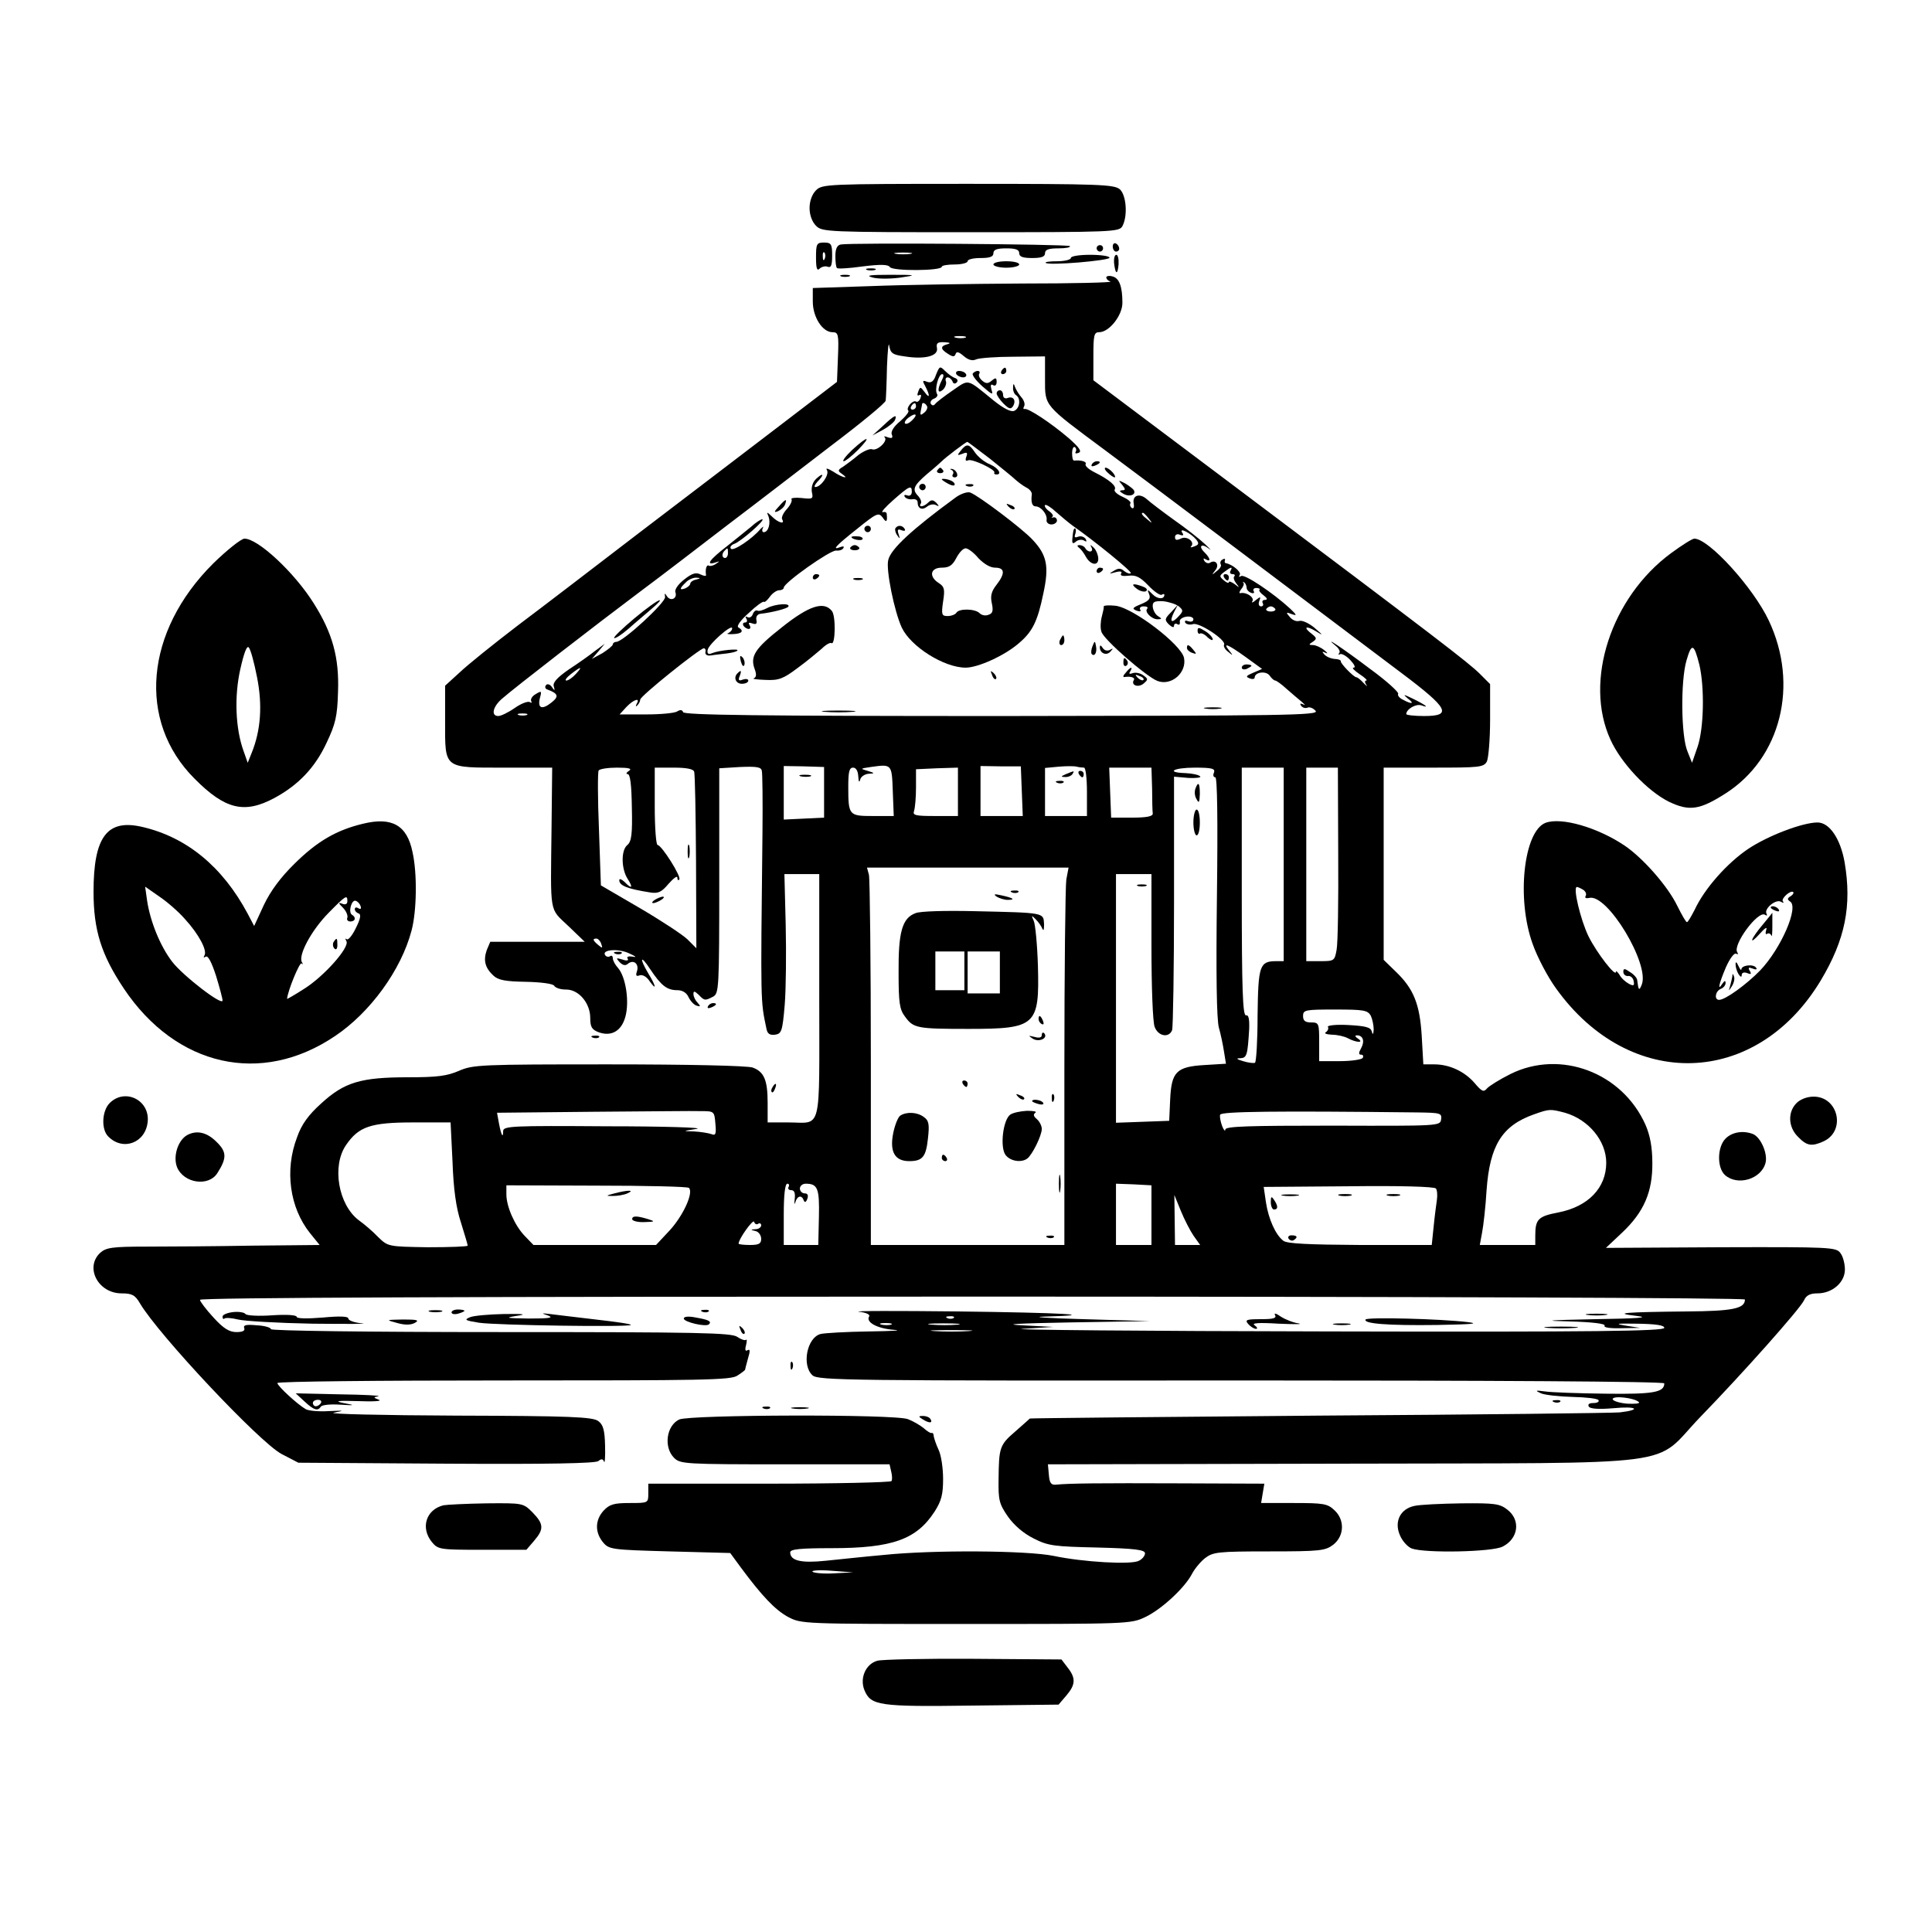 <?xml version="1.0" standalone="no"?>
<!DOCTYPE svg PUBLIC "-//W3C//DTD SVG 20010904//EN"
 "http://www.w3.org/TR/2001/REC-SVG-20010904/DTD/svg10.dtd">
<svg version="1.0" xmlns="http://www.w3.org/2000/svg"
 width="599pt" height="599pt" viewBox="0 0 599 599"
 preserveAspectRatio="xMidYMid meet">

<g transform="translate(0,599) scale(0.1,-0.1)"
fill="#000000" stroke="none">
<path d="M2530 5400 c-12 -12 -20 -33 -20 -55 0 -22 8 -43 20 -55 19 -19 33
-20 480 -20 444 0 460 1 470 19 17 32 12 96 -8 114 -17 15 -64 17 -470 17
-439 0 -453 -1 -472 -20z"/>
<path d="M2530 5192 c0 -34 3 -43 11 -35 6 6 18 9 25 6 11 -4 14 5 14 35 0 35
-3 40 -25 40 -23 0 -25 -4 -25 -46z m27 -4 c-3 -8 -6 -5 -6 6 -1 11 2 17 5 13
3 -3 4 -12 1 -19z"/>
<path d="M2607 5232 c-12 -2 -17 -14 -17 -36 0 -18 2 -35 5 -37 2 -3 38 -1 80
5 56 7 79 6 84 -2 8 -13 161 -12 161 1 0 4 18 7 40 7 22 0 40 5 40 10 0 6 18
10 40 10 29 0 40 4 40 15 0 11 11 15 40 15 29 0 40 -4 40 -15 0 -11 11 -15 40
-15 29 0 40 4 40 15 0 11 11 15 42 15 23 0 38 3 35 7 -7 6 -678 11 -710 5z
m216 -29 c-13 -2 -33 -2 -45 0 -13 2 -3 4 22 4 25 0 35 -2 23 -4z"/>
<path d="M3450 5226 c0 -9 5 -16 10 -16 6 0 10 4 10 9 0 6 -4 13 -10 16 -5 3
-10 -1 -10 -9z"/>
<path d="M3400 5220 c0 -5 5 -10 10 -10 6 0 10 5 10 10 0 6 -4 10 -10 10 -5 0
-10 -4 -10 -10z"/>
<path d="M3320 5190 c0 -5 -19 -10 -42 -10 -23 0 -39 -2 -36 -5 9 -9 198 7
198 16 0 5 -27 9 -60 9 -33 0 -60 -4 -60 -10z"/>
<path d="M3454 5175 c4 -36 11 -39 14 -5 1 17 -2 30 -7 30 -5 0 -8 -11 -7 -25z"/>
<path d="M3080 5170 c0 -5 18 -10 40 -10 22 0 40 5 40 10 0 6 -18 10 -40 10
-22 0 -40 -4 -40 -10z"/>
<path d="M2688 5153 c6 -2 18 -2 25 0 6 3 1 5 -13 5 -14 0 -19 -2 -12 -5z"/>
<path d="M2608 5133 c6 -2 18 -2 25 0 6 3 1 5 -13 5 -14 0 -19 -2 -12 -5z"/>
<path d="M2704 5130 c16 -5 54 -5 85 -1 55 8 55 9 -29 9 -63 0 -77 -2 -56 -8z"/>
<path d="M3430 5130 c0 -5 6 -11 13 -13 6 -3 -117 -6 -274 -6 -157 -1 -368 -4
-467 -8 l-182 -6 0 -42 c0 -48 30 -95 61 -95 18 0 20 -6 17 -77 l-3 -77 -191
-146 c-105 -80 -296 -226 -425 -324 -129 -99 -296 -227 -372 -284 -76 -58
-158 -124 -182 -147 l-45 -41 0 -111 c0 -148 -6 -143 184 -143 l148 0 -2 -187
c-3 -272 -8 -247 52 -304 l51 -49 -147 0 -146 0 -11 -26 c-11 -32 -5 -55 21
-79 15 -14 38 -18 100 -19 48 -1 84 -6 88 -12 4 -7 20 -12 36 -12 40 1 76 -42
76 -88 0 -28 5 -36 25 -44 40 -15 72 3 84 48 13 47 1 124 -23 151 -9 10 -16
23 -16 30 0 7 -4 10 -9 6 -5 -3 -12 -1 -15 4 -11 17 42 21 75 5 20 -9 25 -13
11 -10 -13 2 -20 0 -16 -6 4 -6 -2 -8 -16 -3 -20 6 -21 5 -9 -8 10 -10 18 -12
26 -5 17 14 35 0 28 -23 -5 -14 -2 -17 8 -13 9 3 22 -4 31 -18 23 -32 20 -15
-4 24 -29 49 -24 59 6 13 34 -51 52 -65 84 -65 16 0 29 -8 35 -22 6 -12 17
-24 25 -26 12 -4 13 -2 3 9 -7 7 -13 19 -13 27 0 10 3 10 16 -2 18 -19 20 -19
45 -6 18 10 19 25 19 359 l0 349 65 4 c51 2 65 0 67 -12 2 -8 3 -94 2 -190 -6
-539 -6 -521 12 -608 3 -17 10 -22 27 -20 20 3 23 10 30 93 4 50 5 161 3 248
l-4 157 54 0 54 0 0 -379 c0 -431 10 -391 -96 -391 l-64 0 0 61 c0 70 -11 96
-46 109 -15 6 -204 10 -445 10 -400 0 -422 -1 -466 -20 -37 -16 -67 -20 -157
-20 -147 0 -198 -15 -270 -81 -40 -36 -61 -65 -75 -105 -39 -102 -23 -218 40
-297 l30 -37 -208 -2 c-114 -2 -263 -3 -329 -3 -106 0 -125 -3 -143 -19 -49
-45 -7 -126 66 -126 32 0 42 -5 57 -31 58 -98 371 -431 439 -467 l52 -27 459
-3 c317 -2 462 1 471 8 10 8 14 7 18 -2 2 -7 4 15 3 49 -1 49 -6 66 -21 77
-17 13 -86 16 -440 17 -231 1 -402 5 -380 9 35 7 33 7 -16 5 -30 -2 -63 1 -71
6 -25 14 -88 72 -88 81 0 5 316 8 701 8 617 0 705 1 725 15 13 8 24 17 24 18
0 1 4 17 9 35 7 23 7 30 -1 26 -7 -5 -9 1 -5 15 3 13 3 20 0 17 -3 -3 -15 1
-27 9 -17 13 -123 15 -733 15 -416 0 -713 4 -713 9 0 5 -20 11 -44 12 -32 3
-42 1 -39 -8 4 -9 -5 -13 -24 -13 -22 0 -40 11 -71 45 -23 25 -42 50 -42 55 0
7 849 10 2395 10 1367 0 2395 -4 2395 -9 0 -28 -37 -36 -179 -37 -194 -2 -235
-5 -156 -14 42 -5 4 -8 -130 -10 -151 -3 -167 -5 -77 -7 69 -2 110 -7 107 -13
-4 -6 17 -9 52 -8 l58 1 -45 7 c-36 6 -28 7 37 6 59 -1 83 -5 83 -13 0 -10
-214 -13 -1042 -11 -574 1 -1000 5 -948 8 l95 6 -95 5 c-65 3 -18 6 150 9
l245 4 -205 6 c-113 3 -167 7 -121 8 181 5 59 12 -270 16 -189 2 -327 2 -306
-1 20 -2 35 -8 32 -14 -12 -18 24 -38 76 -42 30 -2 -4 -4 -76 -5 -71 -1 -140
-5 -151 -8 -42 -11 -59 -97 -25 -128 17 -16 110 -17 1330 -16 769 0 1311 -3
1311 -9 0 -28 -34 -34 -183 -32 -84 1 -168 4 -187 7 -30 4 -32 3 -12 -6 12 -5
56 -10 97 -11 42 -1 78 -5 81 -10 3 -5 -4 -9 -16 -9 -13 0 -18 -4 -14 -11 4
-7 30 -9 77 -5 72 7 88 -5 19 -13 -20 -2 -440 -7 -932 -10 -492 -4 -896 -8
-897 -9 -1 -1 -21 -19 -45 -40 -49 -42 -51 -50 -52 -149 -1 -64 2 -76 29 -115
19 -27 48 -52 80 -68 45 -23 64 -25 198 -28 116 -3 147 -7 147 -18 0 -7 -8
-18 -19 -23 -23 -13 -174 -4 -264 15 -83 17 -374 19 -527 3 -58 -5 -139 -14
-180 -18 -76 -8 -110 0 -110 26 0 10 32 13 128 13 189 0 264 27 320 114 21 33
26 53 26 101 0 33 -6 74 -14 90 -8 17 -14 36 -15 42 0 7 -3 12 -7 10 -3 -1
-14 6 -24 15 -11 9 -33 22 -49 28 -41 16 -675 14 -709 -1 -40 -19 -49 -86 -16
-119 19 -19 33 -20 344 -20 l324 0 5 -22 c3 -12 4 -25 1 -30 -3 -4 -174 -8
-380 -8 l-374 0 0 -30 c0 -30 0 -30 -58 -30 -48 0 -62 -4 -80 -23 -27 -29 -28
-67 -3 -98 19 -23 25 -24 207 -29 l188 -5 33 -45 c66 -89 106 -131 146 -153
42 -22 44 -22 552 -22 500 0 511 0 555 21 51 24 122 90 145 133 8 16 27 39 41
50 25 19 39 21 199 21 159 0 174 2 199 21 34 27 36 77 3 107 -21 20 -34 22
-125 22 l-102 0 5 30 5 30 -262 1 c-254 1 -341 0 -383 -4 -16 -2 -21 5 -23 30
l-3 33 918 2 c1076 3 953 -13 1104 144 134 138 309 335 322 362 7 16 19 22 42
22 46 0 85 34 85 74 0 18 -6 41 -14 51 -13 18 -30 19 -370 18 l-357 -2 50 47
c68 64 95 127 94 217 0 47 -7 85 -21 117 -72 163 -264 235 -419 158 -34 -17
-66 -37 -73 -45 -10 -12 -16 -9 -38 17 -31 36 -78 58 -125 58 l-34 0 -5 88
c-6 99 -25 147 -82 201 l-36 35 0 298 0 298 155 0 c142 0 155 1 165 19 5 11
10 69 10 130 l0 110 -33 33 c-36 35 -124 103 -779 595 l-418 314 0 74 c0 66 2
75 18 75 31 0 72 52 72 91 0 51 -10 77 -31 82 -10 3 -19 1 -19 -3z m-437 -187
c-7 -2 -21 -2 -30 0 -10 3 -4 5 12 5 17 0 24 -2 18 -5z m-188 -58 c62 -10 105
1 100 26 -3 15 2 19 23 18 17 -1 21 -3 10 -6 -23 -6 -23 -15 1 -30 15 -10 21
-10 24 0 3 8 10 6 25 -7 14 -12 27 -16 39 -10 10 4 62 8 115 8 l98 1 0 -71 c0
-84 -5 -78 185 -219 123 -91 653 -490 922 -693 145 -109 156 -132 68 -132 -30
0 -55 3 -55 6 0 15 30 33 47 27 28 -10 12 2 -27 21 -29 14 -31 14 -16 1 23
-17 14 -20 -15 -4 -11 5 -17 14 -14 18 2 5 -36 40 -87 77 -83 63 -151 108
-106 71 10 -8 14 -18 10 -22 -4 -5 -2 -6 3 -3 6 2 20 -6 32 -19 12 -13 17 -23
10 -23 -7 0 2 -9 18 -20 17 -11 26 -20 21 -20 -5 0 -5 -6 0 -13 5 -7 2 -5 -8
5 -9 10 -19 18 -22 18 -9 0 -51 44 -49 50 1 3 -8 7 -19 7 -12 1 -26 7 -32 14
-8 9 -7 10 4 5 8 -4 6 0 -4 8 -11 9 -27 16 -35 16 -14 0 -14 2 -1 10 13 9 13
12 -2 24 -28 21 -21 28 10 10 26 -16 26 -15 -3 10 -17 14 -37 23 -46 21 -9 -3
-22 2 -30 12 -13 15 -12 16 6 9 17 -6 16 -3 -5 17 -52 48 -141 108 -152 101
-7 -4 -8 -3 -4 4 5 9 -24 33 -44 36 -3 1 -4 5 -2 9 1 5 -2 6 -8 2 -6 -3 -8
-10 -5 -15 3 -4 -3 -14 -13 -21 -15 -13 -16 -12 -4 3 14 17 1 35 -17 23 -5 -3
-13 0 -17 6 -4 8 -3 9 4 5 17 -10 15 3 -3 21 -21 20 -10 30 13 12 10 -8 4 -1
-12 14 -17 16 -60 50 -96 75 -36 26 -73 54 -84 64 -22 20 -46 13 -41 -13 2
-11 0 -17 -6 -14 -5 4 -7 10 -4 15 2 4 -9 13 -25 20 -16 7 -27 17 -24 22 7 11
-17 31 -63 54 -18 9 -30 20 -27 25 4 8 -14 13 -36 11 -4 0 -6 10 -6 23 0 13 4
21 8 19 5 -3 6 -10 3 -15 -3 -5 1 -6 9 -3 11 4 3 16 -31 46 -55 47 -125 93
-136 90 -5 -1 -5 2 -2 8 4 6 0 19 -8 28 -8 9 -17 24 -20 32 -4 12 -6 12 -6 -2
-1 -9 4 -20 9 -23 16 -10 12 -42 -6 -49 -10 -4 -33 8 -63 32 -86 70 -75 67
-128 31 -26 -18 -51 -37 -54 -42 -4 -5 -9 -5 -13 1 -3 5 1 13 10 16 8 3 13 10
9 15 -8 14 5 61 16 61 6 0 5 -8 -1 -19 -15 -29 -13 -44 4 -29 7 7 11 19 9 25
-3 7 -1 13 5 13 6 0 12 -6 15 -12 2 -8 8 -9 13 -4 5 5 3 11 -5 14 -7 2 -21 12
-31 22 -16 16 -17 15 -28 -12 -7 -21 -15 -26 -27 -22 -15 6 -16 4 -6 -14 15
-29 14 -40 -2 -18 -13 17 -14 18 -20 2 -4 -10 -3 -15 3 -11 6 3 7 -1 4 -9 -3
-9 -10 -14 -14 -11 -10 6 -32 -20 -24 -28 4 -3 -8 -18 -25 -33 -20 -16 -30
-33 -26 -41 4 -11 1 -13 -12 -9 -10 4 -14 4 -10 0 11 -11 -23 -43 -39 -37 -7
3 -27 -6 -43 -18 -15 -13 -37 -29 -47 -36 -17 -10 -17 -13 -4 -22 26 -18 1
-12 -27 7 -17 10 -24 12 -19 4 8 -14 -19 -52 -36 -52 -5 0 -2 7 6 16 22 22 20
31 -3 10 -11 -10 -16 -25 -14 -41 5 -22 3 -23 -32 -19 -20 2 -34 0 -31 -4 3
-5 -4 -19 -15 -31 -11 -12 -17 -26 -14 -31 10 -17 -12 -11 -31 8 -17 16 -18
16 -11 0 7 -21 -1 -48 -15 -48 -5 0 -6 6 -3 13 4 6 1 5 -7 -3 -26 -31 -86 -71
-92 -61 -4 5 2 12 11 15 20 7 99 76 86 76 -4 0 -20 -10 -34 -23 -15 -12 -49
-40 -77 -62 -53 -41 -65 -59 -34 -49 14 5 14 4 2 -4 -8 -6 -18 -8 -22 -6 -7 5
-12 -10 -9 -29 1 -4 -7 -3 -17 2 -14 7 -26 4 -51 -16 -18 -14 -30 -31 -27 -39
7 -19 -14 -30 -26 -13 -7 11 -8 11 -6 -2 3 -16 -130 -139 -151 -139 -6 0 -11
-4 -11 -8 0 -4 -15 -16 -32 -27 l-33 -18 20 23 20 24 -30 -22 c-16 -13 -53
-39 -82 -58 -36 -25 -50 -41 -46 -52 4 -14 3 -15 -6 -2 -5 8 -14 11 -18 6 -4
-5 -3 -10 2 -13 36 -13 39 -22 15 -41 -30 -24 -44 -18 -36 14 6 22 5 23 -13
12 -11 -6 -17 -16 -14 -22 3 -5 1 -6 -4 -3 -6 4 -27 -4 -47 -18 -20 -14 -43
-25 -51 -25 -24 0 -17 30 13 55 39 34 287 226 427 331 66 49 187 142 269 205
82 62 226 173 320 245 94 71 172 135 172 142 1 7 3 54 4 105 2 50 5 80 7 65 4
-23 10 -28 48 -33z m35 -155 c0 -5 -5 -10 -11 -10 -5 0 -7 5 -4 10 3 6 8 10
11 10 2 0 4 -4 4 -10z m34 1 c3 -5 -1 -14 -8 -20 -12 -10 -14 -9 -11 6 2 10 4
19 4 21 2 5 10 2 15 -7z m-47 -45 c-8 -8 -17 -12 -21 -9 -3 3 2 12 12 19 22
16 29 9 9 -10z m242 -118 c36 -29 72 -58 79 -65 8 -7 22 -18 33 -24 11 -5 19
-15 18 -22 -3 -24 1 -37 12 -37 16 0 36 -24 34 -41 -2 -8 5 -15 15 -15 9 0 17
6 17 12 0 7 -5 11 -11 10 -6 -2 -7 -1 -3 2 4 2 0 10 -10 17 -10 7 -16 16 -13
19 3 3 19 -7 35 -22 17 -15 40 -34 51 -42 70 -49 185 -143 180 -147 -3 -3 -12
0 -20 6 -11 10 -19 10 -33 1 -16 -9 -15 -10 6 -4 15 4 21 2 17 -4 -4 -7 4 -9
23 -7 22 3 36 -4 61 -30 18 -19 37 -32 42 -29 4 3 8 3 8 0 0 -15 -21 -14 -36
1 -17 17 -18 17 -11 0 5 -13 -1 -20 -25 -30 -27 -11 -29 -14 -15 -20 11 -4 16
-3 12 3 -3 6 2 10 11 10 10 0 14 -3 11 -7 -10 -9 13 -33 32 -33 14 0 14 2 1
10 -8 5 -15 18 -16 29 -1 15 5 18 32 17 18 -2 40 -9 49 -16 14 -12 14 -15 -1
-31 -22 -24 -29 -17 -14 13 l12 23 -21 -23 c-20 -20 -21 -24 -7 -38 10 -9 16
-11 16 -4 0 6 5 8 10 5 6 -4 9 -1 8 7 -2 7 7 14 20 16 12 2 22 -2 22 -8 0 -7
-7 -9 -16 -6 -9 3 -12 2 -9 -5 4 -5 15 -7 24 -4 20 6 105 -51 96 -64 -2 -5 3
-15 13 -22 15 -13 16 -12 3 4 -21 26 -6 21 51 -20 l51 -37 -28 -12 c-21 -9
-24 -12 -11 -17 9 -4 16 -2 16 2 0 17 34 22 46 7 6 -9 14 -16 18 -16 3 0 19
-11 34 -25 16 -14 37 -32 48 -41 10 -9 13 -12 5 -8 -9 4 -12 3 -7 -4 4 -6 13
-9 20 -6 7 3 18 -2 25 -10 12 -14 -93 -15 -972 -16 -753 0 -986 3 -989 12 -3
8 -9 8 -19 2 -8 -5 -51 -9 -96 -9 l-82 0 21 23 c23 24 44 30 32 10 -4 -8 -3
-10 2 -5 5 5 9 13 9 18 0 11 185 159 197 159 5 0 7 -6 5 -12 -1 -8 6 -12 18
-10 11 2 32 4 48 6 15 2 30 5 33 9 8 7 -56 1 -78 -8 -12 -5 -16 -2 -14 10 3
18 76 82 76 67 0 -6 -6 -12 -12 -15 -7 -2 -1 -4 14 -3 29 1 36 10 17 21 -6 4
8 23 33 45 23 22 44 37 47 34 2 -2 10 5 18 16 8 11 21 20 29 20 8 0 14 4 14 8
0 15 143 116 162 115 10 -1 20 2 23 8 3 5 -1 6 -9 3 -28 -11 -17 2 51 56 62
50 67 52 80 35 11 -17 15 -13 12 13 -1 4 -6 6 -12 4 -7 -1 8 16 33 38 50 44
57 47 57 25 0 -9 -6 -14 -14 -11 -8 3 -11 1 -8 -4 4 -6 14 -9 23 -8 9 2 17 -2
17 -9 0 -20 14 -26 29 -14 8 7 21 9 28 5 10 -5 11 -4 1 7 -10 10 -16 10 -25 1
-14 -14 -32 -16 -23 -3 3 5 -1 15 -8 23 -20 20 -15 32 28 69 22 18 42 36 45
39 9 10 75 60 79 60 2 0 33 -24 70 -52z m492 -185 c13 -16 12 -17 -3 -4 -17
13 -22 21 -14 21 2 0 10 -8 17 -17z m148 -66 c9 -12 8 -16 -6 -21 -10 -4 -14
-4 -10 0 13 14 -14 34 -32 24 -13 -6 -18 -5 -18 5 0 7 7 11 15 7 11 -4 13 -1
7 7 -10 17 27 -2 44 -22z m-1452 -42 c0 -8 -4 -15 -9 -15 -10 0 -11 14 -1 23
9 10 10 9 10 -8z m1558 -55 c-3 -5 -1 -10 6 -10 7 0 9 -3 6 -7 -4 -3 -1 -13 6
-22 11 -14 10 -14 -5 -2 -10 7 -18 10 -18 6 0 -4 -7 -2 -16 6 -14 12 -14 14 2
26 21 16 27 17 19 3z m-1657 -27 c-10 -2 -18 -8 -18 -13 0 -4 -7 -10 -15 -14
-19 -7 -19 -1 1 18 8 9 23 15 32 15 15 -1 15 -2 0 -6z m1707 -25 c0 -6 6 -13
14 -16 8 -3 11 0 8 5 -3 5 0 10 8 10 8 0 13 -3 10 -5 -3 -3 3 -11 13 -18 11
-9 13 -13 4 -14 -7 0 -10 -4 -7 -10 3 -5 1 -10 -5 -10 -7 0 -9 7 -6 16 6 15 4
15 -11 3 -9 -8 -14 -9 -10 -3 7 12 -19 29 -37 25 -5 -1 -4 4 2 12 7 8 10 17 7
20 -3 4 -2 4 3 1 4 -3 7 -11 7 -16z m89 -66 c2 -4 -4 -8 -14 -8 -10 0 -16 4
-14 8 3 4 9 8 14 8 5 0 11 -4 14 -8z m-2169 -202 c-10 -11 -23 -20 -29 -20 -6
0 0 9 14 20 32 25 38 25 15 0z m-152 -127 c-7 -2 -19 -2 -25 0 -7 3 -2 5 12 5
14 0 19 -2 13 -5z m922 -239 l0 -79 -62 -3 -63 -3 0 83 0 83 62 -1 63 -2 0
-78z m213 3 l3 -77 -65 0 c-74 0 -76 2 -76 91 0 46 3 59 15 59 9 0 15 -10 16
-27 1 -17 3 -21 6 -10 2 9 14 17 26 18 20 1 20 2 -3 9 -24 7 -23 7 10 12 65 9
65 10 68 -75z m400 0 l3 -77 -66 0 -65 0 0 78 0 77 63 -1 62 0 3 -77z m193 73
c5 0 9 -34 9 -75 l0 -75 -65 0 -65 0 0 74 0 75 43 4 c23 2 48 2 55 0 8 -2 18
-3 23 -3z m-1411 -10 c-8 -5 -10 -10 -4 -10 8 0 12 -34 13 -103 2 -83 -1 -106
-14 -117 -20 -16 -19 -74 1 -105 18 -28 13 -33 -10 -9 -9 8 -16 11 -16 5 0
-17 26 -27 96 -38 25 -4 35 1 57 27 15 17 27 26 27 19 0 -7 3 -10 6 -6 8 8
-55 107 -67 107 -5 0 -9 54 -9 120 l0 120 59 0 c38 0 60 -4 63 -12 3 -7 5
-133 6 -280 l1 -268 -28 28 c-16 15 -83 59 -148 97 l-120 70 -6 174 c-4 95 -4
177 -1 182 3 5 29 9 57 9 37 0 48 -3 37 -10z m1020 -65 l0 -75 -71 0 c-61 0
-70 2 -65 16 3 9 6 41 6 72 l0 57 65 3 65 2 0 -75z m602 10 c0 -36 1 -71 2
-77 1 -9 -18 -13 -64 -13 l-65 0 -3 78 -3 77 66 0 65 0 2 -65z m192 50 c-4 -8
-2 -15 4 -15 6 0 8 -128 5 -368 -3 -242 -1 -382 6 -408 6 -21 13 -55 16 -75
l6 -37 -65 -4 c-89 -5 -104 -21 -108 -107 l-3 -66 -82 -3 -83 -3 0 386 0 385
55 0 55 0 0 -224 c0 -124 4 -236 10 -250 11 -29 44 -35 54 -10 3 9 6 189 6
401 l0 385 45 -4 c24 -1 40 1 36 5 -5 5 -25 9 -45 10 -64 2 -38 17 29 17 53 0
63 -3 59 -15z m216 -285 l0 -300 -23 0 c-52 0 -56 -14 -58 -168 0 -78 -4 -144
-8 -147 -4 -2 -21 0 -37 5 -20 6 -23 9 -9 9 21 1 23 9 28 91 1 32 -2 44 -10
42 -10 -1 -13 80 -13 383 l0 385 65 0 65 0 0 -300z m169 35 c1 -146 -1 -281
-5 -300 -6 -34 -8 -35 -50 -35 l-44 0 0 300 0 300 49 0 49 0 1 -265z m-843
-82 c-3 -21 -6 -284 -6 -585 l0 -548 -300 0 -300 0 0 563 c0 309 -3 572 -6
585 l-6 22 312 0 313 0 -7 -37z m-1442 -199 c5 -14 4 -15 -9 -4 -17 14 -19 20
-6 20 5 0 12 -7 15 -16z m2386 -223 c5 -11 9 -30 9 -43 -1 -15 -3 -18 -6 -6
-3 13 -19 17 -73 20 -37 2 -66 -1 -63 -6 3 -4 0 -12 -6 -16 -7 -4 1 -7 18 -8
16 0 39 -5 50 -11 26 -14 52 -15 31 -1 -9 6 -10 10 -3 10 19 0 25 -18 13 -40
-8 -14 -8 -20 0 -20 6 0 8 -4 5 -10 -3 -5 -35 -10 -71 -10 l-64 0 0 60 c0 57
-1 60 -25 60 -18 0 -25 5 -25 20 0 19 7 20 100 20 88 0 100 -2 110 -19z
m-2032 -335 c3 -32 1 -38 -13 -32 -9 3 -33 7 -53 8 -37 1 -36 1 8 8 25 4 -100
8 -277 8 -295 2 -323 1 -323 -15 0 -24 -6 -13 -13 24 l-6 33 297 3 c163 1 315
3 337 2 39 0 40 -1 43 -39z m2175 35 c73 -1 78 -2 75 -22 -3 -20 -7 -20 -335
-19 -263 0 -333 -2 -334 -12 0 -7 -5 -2 -10 11 -5 14 -8 29 -6 35 4 10 172 12
610 7z m459 -1 c73 -21 128 -87 128 -155 0 -78 -56 -136 -148 -154 -63 -12
-72 -21 -72 -72 l0 -29 -86 0 -86 0 7 38 c4 20 11 80 14 132 10 139 48 200
147 235 48 17 50 17 96 5z m-3449 -152 c3 -85 11 -143 26 -188 11 -36 21 -68
21 -72 0 -3 -56 -5 -124 -5 -123 2 -123 2 -154 32 -16 17 -43 40 -60 52 -63
48 -84 168 -39 233 39 57 76 70 208 70 l116 0 6 -122z m733 -81 c15 -15 -18
-86 -59 -131 l-43 -46 -190 0 -190 0 -27 28 c-31 32 -57 91 -57 129 l0 28 280
-1 c154 0 283 -3 286 -7z m309 3 c-3 -5 0 -10 8 -10 10 0 13 -9 11 -27 -2 -16
-1 -20 2 -10 6 20 20 23 26 5 3 -7 7 -6 11 5 4 11 1 17 -8 17 -8 0 -15 7 -15
15 0 8 8 15 18 15 37 0 43 -14 41 -103 l-2 -87 -53 0 -54 0 0 95 c0 60 4 95
11 95 5 0 7 -4 4 -10z m1125 -87 l0 -93 -55 0 -55 0 0 95 0 95 55 -2 55 -3 0
-92z m885 47 c-2 -14 -7 -51 -10 -82 l-6 -58 -222 0 c-159 1 -227 4 -238 13
-24 18 -46 67 -54 119 l-7 48 263 2 c159 2 267 -1 271 -7 4 -5 5 -21 3 -35z
m-754 -112 l20 -28 -39 0 -39 0 -1 78 -1 77 20 -49 c11 -27 29 -62 40 -78z
m-1350 38 c5 3 9 0 9 -5 0 -6 -8 -12 -17 -12 -17 -1 -17 -2 0 -6 9 -2 17 -13
17 -24 0 -15 -7 -19 -35 -19 -19 0 -35 2 -35 4 0 15 45 77 48 68 2 -7 8 -10
13 -6z m606 -292 c-3 -3 -12 -4 -19 -1 -8 3 -5 6 6 6 11 1 17 -2 13 -5z m-194
-21 c-7 -2 -21 -2 -30 0 -10 3 -4 5 12 5 17 0 24 -2 18 -5z m205 0 c-21 -2
-57 -2 -80 0 -24 2 -7 4 37 4 44 0 63 -2 43 -4z m35 -20 c-29 -2 -77 -2 -105
0 -29 2 -6 3 52 3 58 0 81 -1 53 -3z m2078 -220 c5 -5 -12 -6 -36 -5 -25 2
-45 9 -45 14 0 12 68 4 81 -9z m-2495 -531 c-32 -2 -63 1 -67 5 -4 4 22 6 59
3 l67 -5 -59 -3z"/>
<path d="M3105 4840 c-3 -5 -1 -10 4 -10 6 0 11 5 11 10 0 6 -2 10 -4 10 -3 0
-8 -4 -11 -10z"/>
<path d="M2965 4830 c3 -5 13 -10 21 -10 8 0 12 5 9 10 -3 6 -13 10 -21 10 -8
0 -12 -4 -9 -10z"/>
<path d="M3016 4832 c-3 -5 11 -23 30 -40 30 -26 34 -28 28 -10 -4 14 -2 18 5
14 6 -4 11 0 11 10 0 13 -3 14 -15 4 -12 -10 -18 -10 -30 0 -8 7 -12 16 -9 21
3 5 1 9 -5 9 -5 0 -12 -4 -15 -8z"/>
<path d="M3090 4770 c0 -5 10 -20 21 -31 17 -17 23 -19 30 -8 10 17 1 32 -17
25 -8 -3 -14 1 -14 9 0 8 -4 15 -10 15 -5 0 -10 -4 -10 -10z"/>
<path d="M2738 4670 l-33 -30 32 17 c18 10 35 24 38 31 7 19 -2 15 -37 -18z"/>
<path d="M2642 4595 c-20 -19 -32 -35 -26 -35 5 0 25 16 44 35 44 45 31 45
-18 0z"/>
<path d="M3385 4550 c-3 -6 1 -7 9 -4 18 7 21 14 7 14 -6 0 -13 -4 -16 -10z"/>
<path d="M3434 4525 c8 -8 18 -15 22 -15 3 0 1 7 -6 15 -7 8 -17 15 -22 15 -5
0 -3 -7 6 -15z"/>
<path d="M3479 4487 c11 -14 11 -17 0 -17 -10 -1 -8 -4 4 -11 19 -11 41 -3 32
12 -4 5 -16 14 -28 21 -20 10 -21 10 -8 -5z"/>
<path d="M2415 4420 c-16 -17 -16 -20 -3 -15 9 4 19 13 22 21 7 19 2 18 -19
-6z"/>
<path d="M1967 4073 c-37 -31 -65 -58 -63 -61 3 -3 23 10 45 29 21 19 54 46
72 62 18 15 29 27 24 26 -6 0 -41 -25 -78 -56z"/>
<path d="M2979 4593 c-12 -15 -12 -16 5 -10 14 6 17 4 12 -9 -4 -11 -2 -15 6
-11 13 5 85 -29 81 -38 -2 -3 0 -5 4 -6 22 -2 9 20 -17 31 -18 7 -38 24 -47
37 -18 27 -26 29 -44 6z"/>
<path d="M2906 4532 c-3 -5 1 -9 9 -9 8 0 12 4 9 9 -3 4 -7 8 -9 8 -2 0 -6 -4
-9 -8z"/>
<path d="M2950 4533 c5 -2 8 -9 4 -14 -3 -5 0 -9 6 -9 15 0 7 23 -8 26 -7 1
-8 0 -2 -3z"/>
<path d="M2920 4504 c0 -2 9 -8 20 -14 11 -6 20 -7 20 -2 0 6 -9 12 -20 15
-11 3 -20 3 -20 1z"/>
<path d="M2850 4480 c0 -5 5 -10 10 -10 6 0 10 5 10 10 0 6 -4 10 -10 10 -5 0
-10 -4 -10 -10z"/>
<path d="M2998 4483 c7 -3 16 -2 19 1 4 3 -2 6 -13 5 -11 0 -14 -3 -6 -6z"/>
<path d="M2962 4447 c-134 -98 -200 -159 -208 -193 -8 -29 19 -161 42 -210 28
-59 131 -124 198 -124 38 0 120 37 164 75 43 36 59 68 77 156 18 83 11 118
-33 165 -31 34 -169 138 -194 147 -9 3 -30 -4 -46 -16z m71 -187 c17 -18 37
-30 52 -30 31 0 32 -18 4 -54 -15 -19 -19 -34 -14 -56 5 -23 3 -32 -10 -36 -9
-4 -21 -2 -28 5 -14 14 -64 15 -72 1 -3 -5 -15 -10 -27 -10 -18 0 -20 4 -14
45 6 38 4 46 -13 57 -32 20 -27 48 9 48 23 0 33 7 45 30 9 17 21 30 29 30 7 0
25 -13 39 -30z"/>
<path d="M3127 4419 c7 -7 15 -10 18 -7 3 3 -2 9 -12 12 -14 6 -15 5 -6 -5z"/>
<path d="M2680 4350 c0 -5 5 -10 10 -10 6 0 10 5 10 10 0 6 -4 10 -10 10 -5 0
-10 -4 -10 -10z"/>
<path d="M2776 4352 c-2 -4 0 -14 6 -22 8 -12 9 -11 4 4 -5 14 -2 17 9 12 9
-3 13 -2 10 4 -7 12 -22 13 -29 2z"/>
<path d="M3329 4348 c-1 -2 -3 -13 -4 -26 -2 -17 1 -20 11 -11 7 6 19 7 25 3
8 -5 9 -3 5 5 -5 7 -15 10 -23 7 -11 -4 -13 -2 -9 9 4 12 0 23 -5 13z"/>
<path d="M2640 4325 c0 -7 30 -13 34 -7 3 4 -4 9 -15 9 -10 1 -19 0 -19 -2z"/>
<path d="M2636 4292 c-2 -4 4 -8 14 -8 10 0 16 4 14 8 -3 4 -9 8 -14 8 -5 0
-11 -4 -14 -8z"/>
<path d="M3345 4292 c6 -4 15 -16 21 -27 15 -28 41 -31 39 -5 -1 11 -7 26 -15
33 -10 9 -11 9 -6 0 8 -15 -10 -18 -19 -3 -3 6 -12 10 -18 10 -8 0 -8 -3 -2
-8z"/>
<path d="M3400 4219 c0 -5 5 -7 10 -4 6 3 10 8 10 11 0 2 -4 4 -10 4 -5 0 -10
-5 -10 -11z"/>
<path d="M2520 4199 c0 -5 5 -7 10 -4 6 3 10 8 10 11 0 2 -4 4 -10 4 -5 0 -10
-5 -10 -11z"/>
<path d="M2648 4193 c6 -2 18 -2 25 0 6 3 1 5 -13 5 -14 0 -19 -2 -12 -5z"/>
<path d="M3524 4165 c10 -8 24 -11 29 -8 6 4 2 10 -9 14 -31 12 -40 9 -20 -6z"/>
<path d="M2379 4105 c-13 -7 -27 -11 -31 -8 -5 2 -11 -3 -14 -11 -3 -9 -11
-13 -17 -9 -6 3 -7 1 -3 -5 4 -7 2 -12 -4 -12 -6 0 -8 -4 -5 -10 3 -5 11 -10
16 -10 6 0 7 5 3 12 -5 7 -2 9 9 5 11 -4 15 -1 12 11 -2 11 4 18 13 19 36 4
82 16 86 22 8 12 -40 9 -65 -4z"/>
<path d="M3422 4110 c1 -3 -2 -17 -6 -32 -4 -15 -5 -36 -1 -47 7 -24 138 -138
173 -152 43 -17 92 25 83 71 -8 41 -158 156 -213 162 -20 2 -36 1 -36 -2z"/>
<path d="M2424 4045 c-84 -66 -99 -90 -84 -130 6 -16 5 -25 -3 -28 -6 -2 10
-4 36 -5 41 -2 55 3 100 37 29 21 62 49 75 60 12 12 26 20 30 17 12 -7 14 85
1 100 -25 31 -71 16 -155 -51z"/>
<path d="M3713 4035 c0 -8 4 -12 8 -9 4 2 15 -3 23 -12 9 -8 16 -11 16 -6 0 5
-10 17 -23 25 -19 12 -24 13 -24 2z"/>
<path d="M3286 4005 c-3 -8 -1 -15 4 -15 6 0 10 7 10 15 0 8 -2 15 -4 15 -2 0
-6 -7 -10 -15z"/>
<path d="M3387 3986 c-4 -10 -5 -21 -2 -24 9 -9 17 6 13 25 -3 17 -4 17 -11
-1z"/>
<path d="M3410 3983 c0 -19 21 -27 33 -13 9 10 9 11 -2 5 -8 -4 -17 -2 -22 6
-6 9 -9 10 -9 2z"/>
<path d="M3680 3981 c0 -5 7 -12 16 -15 14 -5 15 -4 4 9 -14 17 -20 19 -20 6z"/>
<path d="M2297 3939 c4 -13 8 -18 11 -10 2 7 -1 18 -6 23 -8 8 -9 4 -5 -13z"/>
<path d="M3483 3935 c0 -8 4 -12 9 -9 5 3 6 10 3 15 -9 13 -12 11 -12 -6z"/>
<path d="M3850 3920 c0 -5 7 -7 15 -4 8 4 15 8 15 10 0 2 -7 4 -15 4 -8 0 -15
-4 -15 -10z"/>
<path d="M3490 3904 c-8 -8 -9 -14 -4 -13 20 3 35 -2 29 -10 -9 -16 15 -24 31
-10 14 12 14 14 -1 25 -9 7 -24 10 -33 7 -10 -4 -13 -2 -8 5 10 17 1 15 -14
-4z m55 -22 c-3 -3 -11 0 -18 7 -9 10 -8 11 6 5 10 -3 15 -9 12 -12z"/>
<path d="M2287 3903 c-14 -13 -6 -33 13 -33 11 0 20 4 20 10 0 5 -8 6 -17 3
-12 -5 -15 -2 -10 10 7 18 5 21 -6 10z"/>
<path d="M3076 3897 c3 -10 9 -15 12 -12 3 3 0 11 -7 18 -10 9 -11 8 -5 -6z"/>
<path d="M3738 3793 c12 -2 32 -2 45 0 12 2 2 4 -23 4 -25 0 -35 -2 -22 -4z"/>
<path d="M2558 3783 c23 -2 61 -2 85 0 23 2 4 4 -43 4 -47 0 -66 -2 -42 -4z"/>
<path d="M3795 4200 c3 -5 8 -10 11 -10 2 0 4 5 4 10 0 6 -5 10 -11 10 -5 0
-7 -4 -4 -10z"/>
<path d="M2483 3583 c9 -2 23 -2 30 0 6 3 -1 5 -18 5 -16 0 -22 -2 -12 -5z"/>
<path d="M3305 3590 c-16 -7 -17 -9 -3 -9 9 -1 20 4 23 9 7 11 7 11 -20 0z"/>
<path d="M3345 3590 c3 -5 8 -10 11 -10 2 0 4 5 4 10 0 6 -5 10 -11 10 -5 0
-7 -4 -4 -10z"/>
<path d="M3278 3563 c7 -3 16 -2 19 1 4 3 -2 6 -13 5 -11 0 -14 -3 -6 -6z"/>
<path d="M2132 3350 c0 -19 2 -27 5 -17 2 9 2 25 0 35 -3 9 -5 1 -5 -18z"/>
<path d="M2030 3200 c-8 -5 -10 -10 -5 -10 6 0 17 5 25 10 8 5 11 10 5 10 -5
0 -17 -5 -25 -10z"/>
<path d="M3706 3544 c-3 -9 -2 -23 4 -32 7 -14 9 -10 10 16 0 35 -5 41 -14 16z"/>
<path d="M3700 3440 c0 -22 5 -40 10 -40 6 0 10 18 10 40 0 22 -4 40 -10 40
-5 0 -10 -18 -10 -40z"/>
<path d="M3528 3243 c6 -2 18 -2 25 0 6 3 1 5 -13 5 -14 0 -19 -2 -12 -5z"/>
<path d="M3138 3223 c7 -3 16 -2 19 1 4 3 -2 6 -13 5 -11 0 -14 -3 -6 -6z"/>
<path d="M3090 3210 c8 -5 24 -10 34 -10 26 0 18 6 -19 14 -22 5 -26 4 -15 -4z"/>
<path d="M2839 3159 c-42 -15 -54 -59 -53 -185 0 -93 3 -114 20 -136 26 -36
37 -38 197 -38 209 0 220 10 215 195 -2 66 -8 129 -13 140 -8 18 -7 18 6 5 9
-9 18 -22 21 -30 4 -8 5 -1 5 15 -2 36 3 35 -217 40 -89 2 -166 0 -181 -6z
m151 -179 l0 -60 -45 0 -45 0 0 60 0 60 45 0 45 0 0 -60z m110 -5 l0 -65 -50
0 -50 0 0 65 0 65 50 0 50 0 0 -65z"/>
<path d="M3220 2831 c0 -6 4 -13 10 -16 6 -3 7 1 4 9 -7 18 -14 21 -14 7z"/>
<path d="M3230 2781 c0 -8 -8 -10 -22 -6 -21 5 -21 5 -5 -6 20 -11 48 3 34 18
-4 3 -7 1 -7 -6z"/>
<path d="M2985 2630 c3 -5 8 -10 11 -10 2 0 4 5 4 10 0 6 -5 10 -11 10 -5 0
-7 -4 -4 -10z"/>
<path d="M3157 2589 c7 -7 15 -10 18 -7 3 3 -2 9 -12 12 -14 6 -15 5 -6 -5z"/>
<path d="M3261 2584 c0 -11 3 -14 6 -6 3 7 2 16 -1 19 -3 4 -6 -2 -5 -13z"/>
<path d="M3200 2576 c0 -2 9 -6 20 -9 11 -3 18 -1 14 4 -5 9 -34 13 -34 5z"/>
<path d="M3132 2534 c-22 -16 -32 -99 -15 -124 14 -20 49 -26 68 -12 15 11 45
71 45 92 0 9 -7 23 -15 30 -11 9 -12 15 -5 20 6 4 -6 6 -26 6 -20 -1 -44 -6
-52 -12z"/>
<path d="M2791 2531 c-7 -5 -17 -30 -22 -56 -11 -57 6 -85 50 -85 41 0 52 13
58 70 5 44 3 56 -13 67 -20 15 -53 17 -73 4z"/>
<path d="M2920 2400 c0 -5 5 -10 11 -10 5 0 7 5 4 10 -3 6 -8 10 -11 10 -2 0
-4 -4 -4 -10z"/>
<path d="M3283 2320 c0 -25 2 -35 4 -22 2 12 2 32 0 45 -2 12 -4 2 -4 -23z"/>
<path d="M3248 2153 c7 -3 16 -2 19 1 4 3 -2 6 -13 5 -11 0 -14 -3 -6 -6z"/>
<path d="M1905 2290 c-27 -7 -28 -8 -5 -8 14 0 34 3 45 8 25 11 2 11 -40 0z"/>
<path d="M1960 2210 c0 -5 17 -10 38 -9 33 1 34 2 12 9 -36 11 -50 11 -50 0z"/>
<path d="M3978 2283 c12 -2 32 -2 45 0 12 2 2 4 -23 4 -25 0 -35 -2 -22 -4z"/>
<path d="M4153 2283 c9 -2 25 -2 35 0 9 3 1 5 -18 5 -19 0 -27 -2 -17 -5z"/>
<path d="M4303 2283 c9 -2 25 -2 35 0 9 3 1 5 -18 5 -19 0 -27 -2 -17 -5z"/>
<path d="M3940 2263 c0 -13 5 -23 10 -23 13 0 13 11 0 30 -8 12 -10 11 -10 -7z"/>
<path d="M3995 2150 c4 -6 11 -8 16 -5 14 9 11 15 -7 15 -8 0 -12 -5 -9 -10z"/>
<path d="M661 4243 c-212 -211 -236 -489 -58 -667 95 -96 155 -110 248 -60 74
40 126 94 162 172 27 57 33 81 35 157 4 106 -17 182 -75 274 -60 96 -173 201
-215 201 -10 0 -54 -35 -97 -77z m136 -353 c17 -86 12 -164 -17 -235 l-12 -30
-13 37 c-25 69 -29 169 -10 253 11 49 20 74 26 68 6 -6 17 -47 26 -93z"/>
<path d="M5181 4275 c-186 -137 -271 -397 -188 -578 33 -73 115 -160 182 -193
63 -30 95 -25 175 26 172 110 228 337 134 536 -48 102 -186 254 -231 254 -6 0
-38 -20 -72 -45z m88 -347 c16 -70 14 -196 -6 -254 l-17 -49 -14 35 c-20 46
-22 219 -3 283 16 55 23 52 40 -15z"/>
<path d="M1125 3436 c-83 -20 -142 -55 -211 -123 -44 -43 -75 -85 -96 -129
l-30 -65 -20 38 c-78 146 -189 237 -326 269 -110 26 -152 -30 -152 -201 0
-119 24 -195 94 -300 162 -242 426 -302 655 -147 109 73 205 205 237 327 16
60 18 176 3 243 -17 84 -64 110 -154 88z m-552 -295 c44 -48 70 -98 61 -113
-4 -7 -3 -8 4 -4 7 4 18 -17 32 -60 11 -36 20 -70 20 -76 0 -18 -123 77 -156
120 -37 48 -68 124 -78 190 l-6 43 43 -30 c24 -16 60 -47 80 -70z m504 55 c0
-9 -6 -12 -16 -8 -13 5 -12 2 2 -12 10 -10 16 -24 14 -31 -3 -6 1 -12 9 -12
16 0 19 13 5 21 -12 8 -1 48 12 43 6 -2 13 -9 15 -17 3 -7 0 -10 -7 -6 -6 4
-11 3 -11 -3 0 -5 5 -11 12 -13 8 -3 6 -16 -9 -46 -11 -23 -24 -38 -28 -34 -5
4 -5 1 -1 -6 11 -19 -71 -111 -133 -149 -28 -18 -51 -31 -51 -30 2 25 39 115
45 110 4 -5 5 -2 1 4 -12 21 29 98 82 152 54 55 59 58 59 37z"/>
<path d="M1034 3069 c-3 -6 -2 -15 3 -20 5 -5 9 -1 9 11 0 23 -2 24 -12 9z"/>
<path d="M4792 3439 c-68 -26 -91 -236 -40 -376 14 -40 46 -101 72 -137 228
-319 621 -308 821 24 76 127 97 232 74 367 -13 73 -47 123 -84 123 -46 0 -154
-41 -215 -82 -64 -43 -135 -122 -166 -189 -11 -21 -21 -39 -24 -38 -3 0 -16
23 -30 51 -29 60 -106 148 -164 187 -84 56 -195 88 -244 70z m117 -208 c7 -5
11 -13 7 -19 -3 -6 1 -8 11 -6 56 15 189 -206 163 -269 -8 -20 -10 -18 -14 14
0 6 -10 18 -22 25 -17 12 -21 12 -21 1 0 -8 7 -14 15 -13 8 1 16 -7 17 -16 3
-14 0 -16 -15 -8 -11 6 -24 18 -29 28 -6 9 -11 13 -11 9 0 -18 -59 58 -85 110
-25 52 -49 153 -36 153 3 0 12 -4 20 -9z m642 -20 c-10 -6 -10 -10 -1 -16 28
-17 -28 -146 -93 -214 -43 -44 -108 -91 -127 -91 -16 0 -12 27 5 34 8 3 15 11
15 18 0 9 -3 8 -10 -2 -16 -25 -11 -1 11 51 12 27 26 46 32 42 6 -3 7 -1 3 5
-14 23 64 129 86 116 6 -4 8 -3 5 3 -9 15 29 47 45 37 7 -4 10 -4 6 1 -8 8 24
37 32 29 2 -3 -2 -9 -9 -13z"/>
<path d="M5490 3176 c0 -2 7 -7 16 -10 8 -3 12 -2 9 4 -6 10 -25 14 -25 6z"/>
<path d="M5465 3123 c-38 -45 -45 -68 -9 -28 16 18 24 23 20 12 -3 -10 -2 -16
3 -12 5 3 11 0 13 -6 2 -6 3 8 3 30 0 23 0 41 0 41 0 0 -13 -17 -30 -37z"/>
<path d="M5381 3000 c0 -8 4 -22 9 -30 6 -9 10 -11 10 -3 0 7 7 10 17 6 12 -5
14 -3 8 7 -6 10 -4 12 9 7 9 -4 15 -3 11 2 -7 13 -45 9 -46 -4 0 -5 -4 -1 -9
10 -6 13 -9 15 -9 5z"/>
<path d="M5371 2963 c-1 -6 -4 -20 -7 -30 -5 -17 -5 -17 6 0 6 10 9 23 6 30
-3 9 -5 9 -5 0z"/>
<path d="M1908 3033 c7 -3 16 -2 19 1 4 3 -2 6 -13 5 -11 0 -14 -3 -6 -6z"/>
<path d="M2195 2870 c-3 -6 1 -7 9 -4 18 7 21 14 7 14 -6 0 -13 -4 -16 -10z"/>
<path d="M1838 2773 c7 -3 16 -2 19 1 4 3 -2 6 -13 5 -11 0 -14 -3 -6 -6z"/>
<path d="M2395 2619 c-4 -6 -5 -12 -2 -15 2 -3 7 2 10 11 7 17 1 20 -8 4z"/>
<path d="M340 2570 c-24 -24 -27 -82 -4 -104 46 -46 116 -19 122 47 6 67 -71
104 -118 57z"/>
<path d="M5570 2570 c-28 -28 -26 -75 5 -105 27 -28 42 -30 78 -14 71 32 47
139 -30 139 -20 0 -41 -8 -53 -20z"/>
<path d="M579 2470 c-28 -17 -43 -66 -30 -99 21 -50 98 -61 125 -18 30 47 29
66 -3 97 -30 30 -62 37 -92 20z"/>
<path d="M5350 2460 c-26 -26 -27 -90 -2 -113 39 -35 113 -13 126 38 7 29 -15
79 -39 89 -31 12 -65 6 -85 -14z"/>
<path d="M723 1922 c-18 -2 -33 -8 -33 -14 0 -6 2 -9 6 -6 3 3 22 2 42 -3 20
-5 125 -11 232 -13 107 -1 176 -1 153 1 -24 2 -43 9 -43 15 0 7 -26 8 -80 3
-49 -4 -80 -3 -80 2 0 6 -31 8 -76 5 -42 -3 -79 -1 -83 4 -3 5 -21 8 -38 6z"/>
<path d="M1333 1923 c9 -2 25 -2 35 0 9 3 1 5 -18 5 -19 0 -27 -2 -17 -5z"/>
<path d="M1400 1921 c0 -5 9 -7 20 -4 11 3 20 7 20 9 0 2 -9 4 -20 4 -11 0
-20 -4 -20 -9z"/>
<path d="M2178 1923 c7 -3 16 -2 19 1 4 3 -2 6 -13 5 -11 0 -14 -3 -6 -6z"/>
<path d="M1457 1906 c-19 -8 -15 -10 28 -17 54 -8 464 -14 471 -7 2 3 -47 10
-109 17 -61 7 -125 15 -142 17 -28 3 -28 3 -5 -5 18 -7 1 -9 -60 -9 -69 1 -77
2 -40 8 35 5 27 7 -38 6 -46 -1 -93 -5 -105 -10z"/>
<path d="M3953 1913 c6 -10 -5 -13 -44 -13 -45 0 -50 -2 -39 -15 7 -8 18 -15
24 -15 6 0 4 5 -4 11 -11 7 11 9 75 5 50 -2 77 -2 61 1 -16 2 -41 12 -55 21
-14 10 -22 12 -18 5z"/>
<path d="M4923 1913 c15 -2 39 -2 55 0 15 2 2 4 -28 4 -30 0 -43 -2 -27 -4z"/>
<path d="M2120 1902 c0 -11 69 -27 78 -18 9 9 0 14 -40 21 -24 5 -38 3 -38 -3z"/>
<path d="M4234 1899 c-8 -13 69 -19 221 -17 108 2 135 4 95 9 -83 10 -311 16
-316 8z"/>
<path d="M1232 1888 c25 -7 43 -6 55 1 14 8 6 10 -37 10 -55 -1 -55 -1 -18
-11z"/>
<path d="M4138 1883 c12 -2 32 -2 45 0 12 2 2 4 -23 4 -25 0 -35 -2 -22 -4z"/>
<path d="M2296 1867 c3 -10 9 -15 12 -12 3 3 0 11 -7 18 -10 9 -11 8 -5 -6z"/>
<path d="M4798 1873 c23 -2 61 -2 85 0 23 2 4 4 -43 4 -47 0 -66 -2 -42 -4z"/>
<path d="M2451 1754 c0 -11 3 -14 6 -6 3 7 2 16 -1 19 -3 4 -6 -2 -5 -13z"/>
<path d="M944 1645 c29 -27 41 -31 51 -16 3 5 29 8 58 6 49 -3 50 -2 12 5 -30
6 -19 8 45 6 47 -2 76 0 65 4 -18 7 -18 8 -2 11 10 2 -43 5 -119 6 l-137 3 27
-25z m51 -5 c-3 -5 -10 -10 -16 -10 -5 0 -9 5 -9 10 0 6 7 10 16 10 8 0 12 -4
9 -10z"/>
<path d="M4818 1643 c7 -3 16 -2 19 1 4 3 -2 6 -13 5 -11 0 -14 -3 -6 -6z"/>
<path d="M2368 1623 c7 -3 16 -2 19 1 4 3 -2 6 -13 5 -11 0 -14 -3 -6 -6z"/>
<path d="M2458 1623 c12 -2 32 -2 45 0 12 2 2 4 -23 4 -25 0 -35 -2 -22 -4z"/>
<path d="M2860 1590 c20 -13 33 -13 25 0 -3 6 -14 10 -23 10 -15 0 -15 -2 -2
-10z"/>
<path d="M1375 1323 c-54 -13 -72 -70 -36 -114 19 -23 24 -24 156 -24 l137 0
24 28 c31 36 30 52 -5 88 -29 29 -30 29 -143 28 -62 -1 -122 -4 -133 -6z"/>
<path d="M4385 1321 c-43 -9 -63 -48 -45 -90 7 -18 24 -37 37 -42 41 -15 250
-11 282 6 49 25 56 82 15 114 -24 19 -39 21 -143 20 -64 -1 -129 -4 -146 -8z"/>
<path d="M2720 841 c-36 -10 -55 -54 -40 -91 20 -48 44 -52 334 -48 l268 3 24
28 c29 34 30 54 4 87 l-19 25 -273 2 c-150 1 -284 -2 -298 -6z"/>
</g>
</svg>
